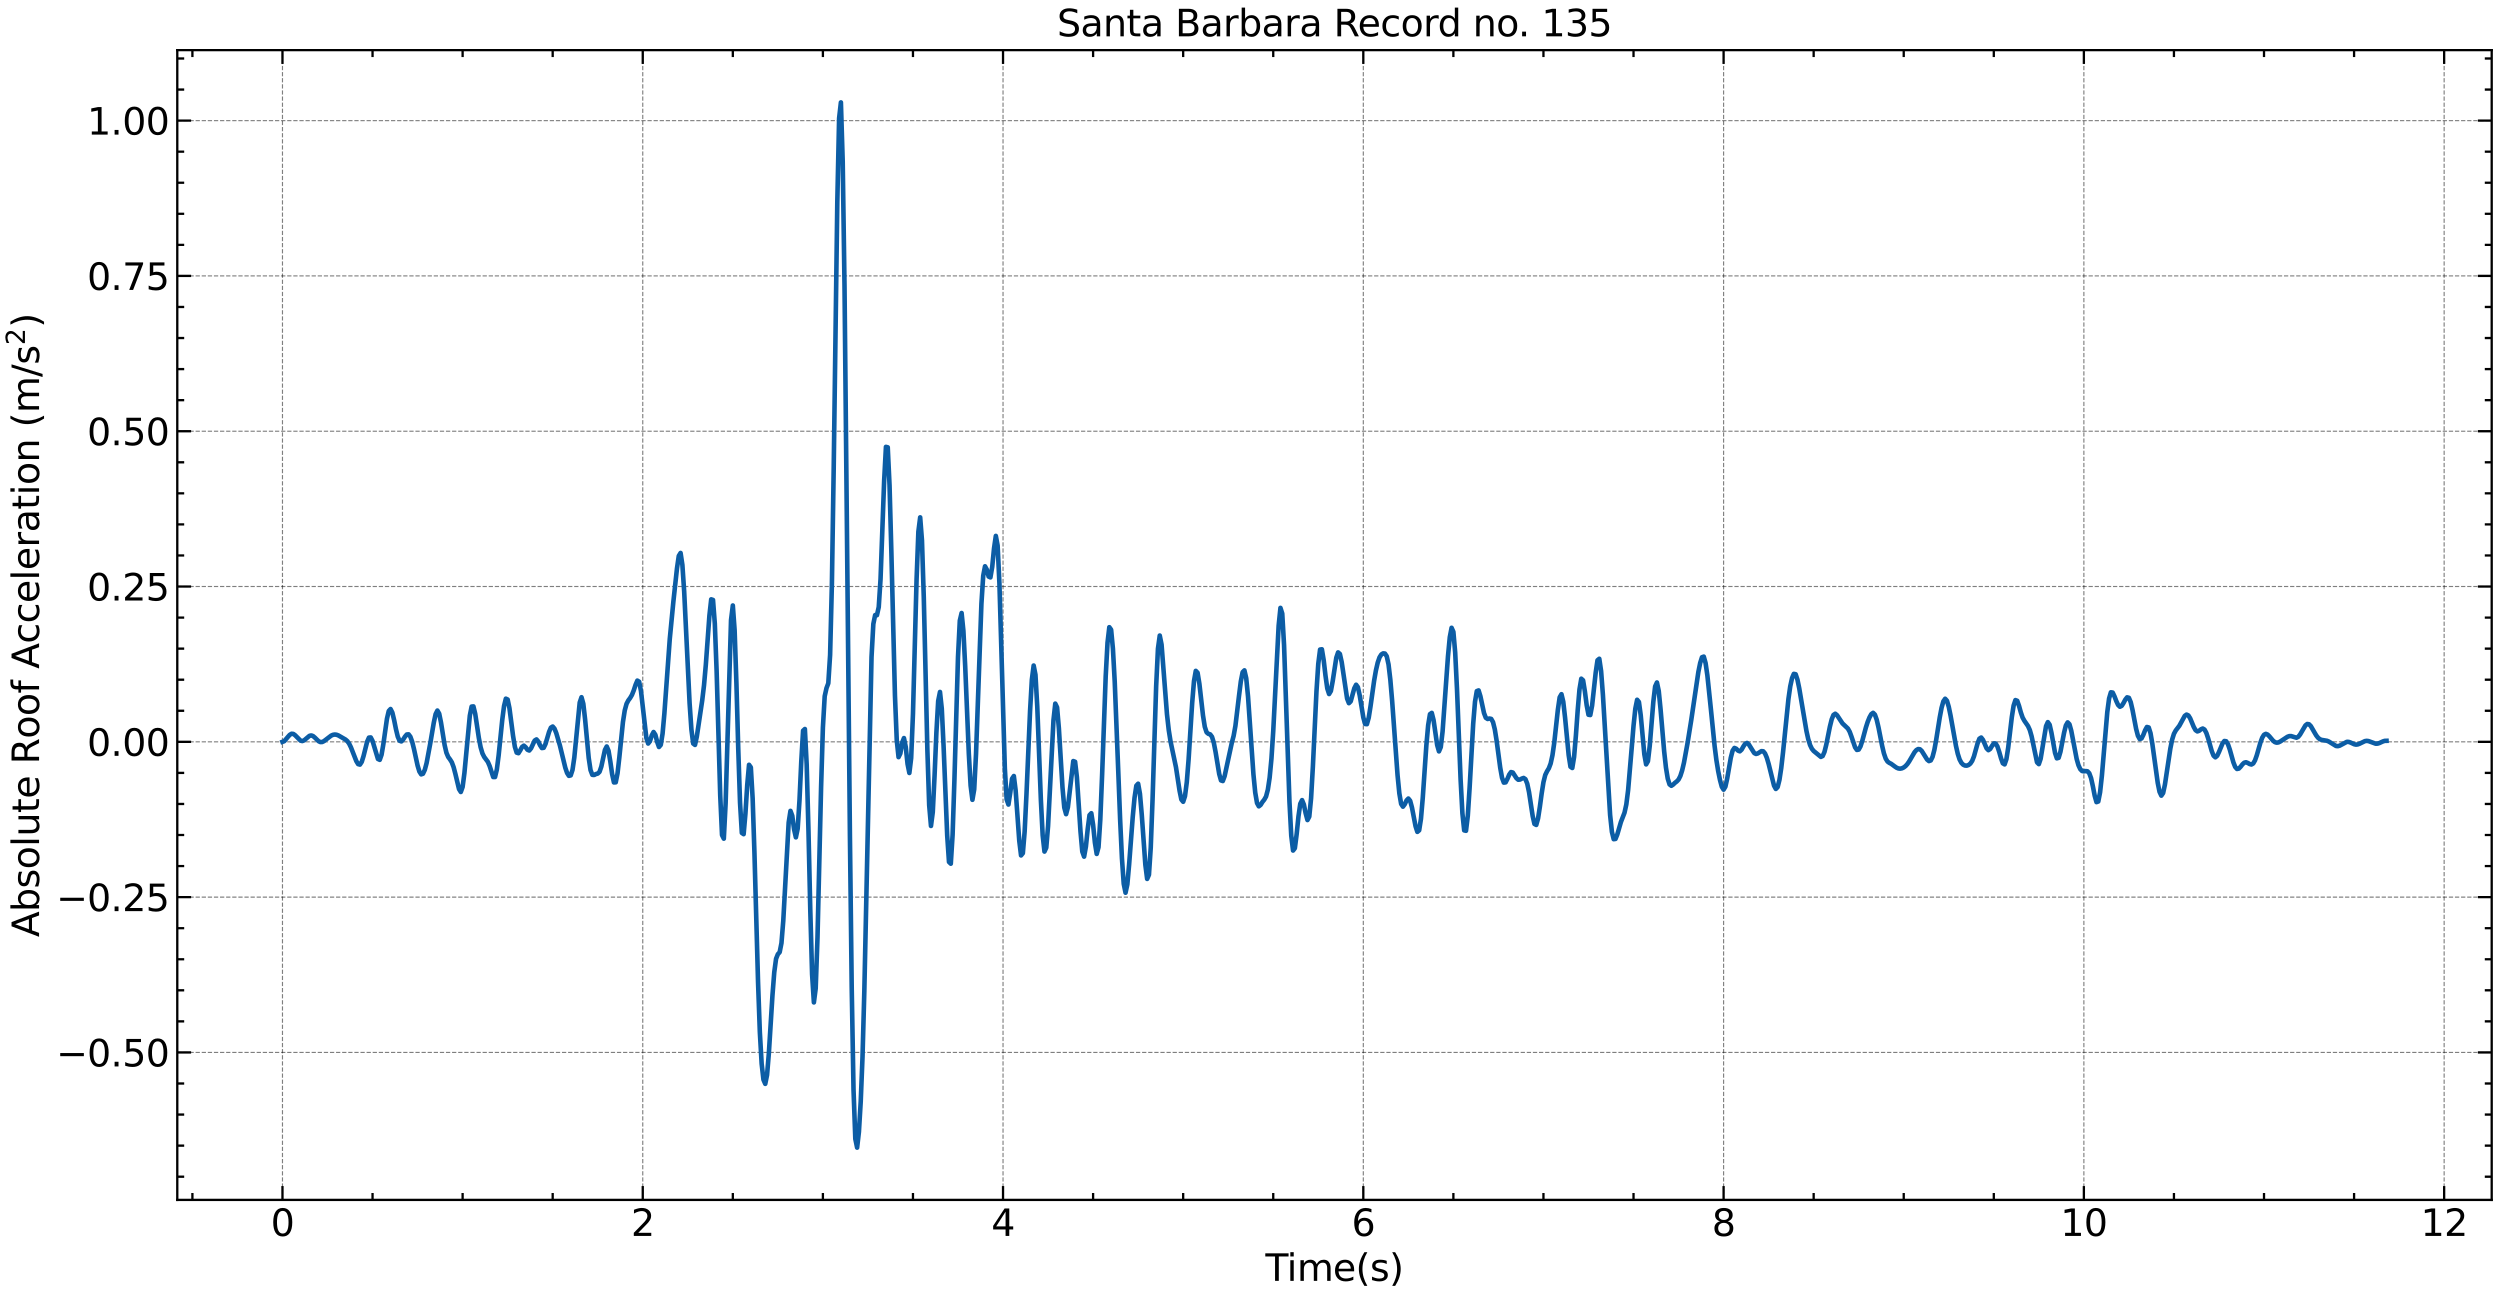 <?xml version="1.0" encoding="utf-8" standalone="no"?>
<!DOCTYPE svg PUBLIC "-//W3C//DTD SVG 1.1//EN"
  "http://www.w3.org/Graphics/SVG/1.1/DTD/svg11.dtd">
<svg xmlns:xlink="http://www.w3.org/1999/xlink" width="1084.932pt" height="562.788pt" viewBox="0 0 1084.932 562.788" xmlns="http://www.w3.org/2000/svg" version="1.1">
 <defs>
  <style type="text/css">*{stroke-linejoin: round; stroke-linecap: butt}</style>
 </defs>
 <g id="figure_1">
  <g id="patch_1">
   <path d="M 0 562.788 
L 1084.932 562.788 
L 1084.932 0 
L 0 0 
z
" style="fill: #ffffff"/>
  </g>
  <g id="axes_1">
   <g id="patch_2">
    <path d="M 76.933 520.717 
L 1081.332 520.717 
L 1081.332 21.758 
L 76.933 21.758 
z
" style="fill: #ffffff"/>
   </g>
   <g id="matplotlib.axis_1">
    <g id="xtick_1">
     <g id="line2d_1">
      <path d="M 122.587 520.717 
L 122.587 21.758 
" clip-path="url(#p6ea780e2a0)" style="fill: none; stroke-dasharray: 1.85,0.8; stroke-dashoffset: 0; stroke: #000000; stroke-opacity: 0.5; stroke-width: 0.5"/>
     </g>
     <g id="line2d_2">
      <defs>
       <path id="m0949511651" d="M 0 0 
L 0 -6 
" style="stroke: #000000"/>
      </defs>
      <g>
       <use xlink:href="#m0949511651" x="122.587" y="520.717" style="stroke: #000000"/>
      </g>
     </g>
     <g id="line2d_3">
      <defs>
       <path id="m681933c4fd" d="M 0 0 
L 0 6 
" style="stroke: #000000"/>
      </defs>
      <g>
       <use xlink:href="#m681933c4fd" x="122.587" y="21.758" style="stroke: #000000"/>
      </g>
     </g>
     <g id="text_1">
      <!-- 0 -->
      <g transform="translate(117.497 536.375) scale(0.16 -0.16)">
       <defs>
        <path id="DejaVuSans-30" d="M 2034 4250 
Q 1547 4250 1301 3770 
Q 1056 3291 1056 2328 
Q 1056 1369 1301 889 
Q 1547 409 2034 409 
Q 2525 409 2770 889 
Q 3016 1369 3016 2328 
Q 3016 3291 2770 3770 
Q 2525 4250 2034 4250 
z
M 2034 4750 
Q 2819 4750 3233 4129 
Q 3647 3509 3647 2328 
Q 3647 1150 3233 529 
Q 2819 -91 2034 -91 
Q 1250 -91 836 529 
Q 422 1150 422 2328 
Q 422 3509 836 4129 
Q 1250 4750 2034 4750 
z
" transform="scale(0.016)"/>
       </defs>
       <use xlink:href="#DejaVuSans-30"/>
      </g>
     </g>
    </g>
    <g id="xtick_2">
     <g id="line2d_4">
      <path d="M 278.938 520.717 
L 278.938 21.758 
" clip-path="url(#p6ea780e2a0)" style="fill: none; stroke-dasharray: 1.85,0.8; stroke-dashoffset: 0; stroke: #000000; stroke-opacity: 0.5; stroke-width: 0.5"/>
     </g>
     <g id="line2d_5">
      <g>
       <use xlink:href="#m0949511651" x="278.938" y="520.717" style="stroke: #000000"/>
      </g>
     </g>
     <g id="line2d_6">
      <g>
       <use xlink:href="#m681933c4fd" x="278.938" y="21.758" style="stroke: #000000"/>
      </g>
     </g>
     <g id="text_2">
      <!-- 2 -->
      <g transform="translate(273.848 536.375) scale(0.16 -0.16)">
       <defs>
        <path id="DejaVuSans-32" d="M 1228 531 
L 3431 531 
L 3431 0 
L 469 0 
L 469 531 
Q 828 903 1448 1529 
Q 2069 2156 2228 2338 
Q 2531 2678 2651 2914 
Q 2772 3150 2772 3378 
Q 2772 3750 2511 3984 
Q 2250 4219 1831 4219 
Q 1534 4219 1204 4116 
Q 875 4013 500 3803 
L 500 4441 
Q 881 4594 1212 4672 
Q 1544 4750 1819 4750 
Q 2544 4750 2975 4387 
Q 3406 4025 3406 3419 
Q 3406 3131 3298 2873 
Q 3191 2616 2906 2266 
Q 2828 2175 2409 1742 
Q 1991 1309 1228 531 
z
" transform="scale(0.016)"/>
       </defs>
       <use xlink:href="#DejaVuSans-32"/>
      </g>
     </g>
    </g>
    <g id="xtick_3">
     <g id="line2d_7">
      <path d="M 435.289 520.717 
L 435.289 21.758 
" clip-path="url(#p6ea780e2a0)" style="fill: none; stroke-dasharray: 1.85,0.8; stroke-dashoffset: 0; stroke: #000000; stroke-opacity: 0.5; stroke-width: 0.5"/>
     </g>
     <g id="line2d_8">
      <g>
       <use xlink:href="#m0949511651" x="435.289" y="520.717" style="stroke: #000000"/>
      </g>
     </g>
     <g id="line2d_9">
      <g>
       <use xlink:href="#m681933c4fd" x="435.289" y="21.758" style="stroke: #000000"/>
      </g>
     </g>
     <g id="text_3">
      <!-- 4 -->
      <g transform="translate(430.199 536.375) scale(0.16 -0.16)">
       <defs>
        <path id="DejaVuSans-34" d="M 2419 4116 
L 825 1625 
L 2419 1625 
L 2419 4116 
z
M 2253 4666 
L 3047 4666 
L 3047 1625 
L 3713 1625 
L 3713 1100 
L 3047 1100 
L 3047 0 
L 2419 0 
L 2419 1100 
L 313 1100 
L 313 1709 
L 2253 4666 
z
" transform="scale(0.016)"/>
       </defs>
       <use xlink:href="#DejaVuSans-34"/>
      </g>
     </g>
    </g>
    <g id="xtick_4">
     <g id="line2d_10">
      <path d="M 591.641 520.717 
L 591.641 21.758 
" clip-path="url(#p6ea780e2a0)" style="fill: none; stroke-dasharray: 1.85,0.8; stroke-dashoffset: 0; stroke: #000000; stroke-opacity: 0.5; stroke-width: 0.5"/>
     </g>
     <g id="line2d_11">
      <g>
       <use xlink:href="#m0949511651" x="591.641" y="520.717" style="stroke: #000000"/>
      </g>
     </g>
     <g id="line2d_12">
      <g>
       <use xlink:href="#m681933c4fd" x="591.641" y="21.758" style="stroke: #000000"/>
      </g>
     </g>
     <g id="text_4">
      <!-- 6 -->
      <g transform="translate(586.551 536.375) scale(0.16 -0.16)">
       <defs>
        <path id="DejaVuSans-36" d="M 2113 2584 
Q 1688 2584 1439 2293 
Q 1191 2003 1191 1497 
Q 1191 994 1439 701 
Q 1688 409 2113 409 
Q 2538 409 2786 701 
Q 3034 994 3034 1497 
Q 3034 2003 2786 2293 
Q 2538 2584 2113 2584 
z
M 3366 4563 
L 3366 3988 
Q 3128 4100 2886 4159 
Q 2644 4219 2406 4219 
Q 1781 4219 1451 3797 
Q 1122 3375 1075 2522 
Q 1259 2794 1537 2939 
Q 1816 3084 2150 3084 
Q 2853 3084 3261 2657 
Q 3669 2231 3669 1497 
Q 3669 778 3244 343 
Q 2819 -91 2113 -91 
Q 1303 -91 875 529 
Q 447 1150 447 2328 
Q 447 3434 972 4092 
Q 1497 4750 2381 4750 
Q 2619 4750 2861 4703 
Q 3103 4656 3366 4563 
z
" transform="scale(0.016)"/>
       </defs>
       <use xlink:href="#DejaVuSans-36"/>
      </g>
     </g>
    </g>
    <g id="xtick_5">
     <g id="line2d_13">
      <path d="M 747.992 520.717 
L 747.992 21.758 
" clip-path="url(#p6ea780e2a0)" style="fill: none; stroke-dasharray: 1.85,0.8; stroke-dashoffset: 0; stroke: #000000; stroke-opacity: 0.5; stroke-width: 0.5"/>
     </g>
     <g id="line2d_14">
      <g>
       <use xlink:href="#m0949511651" x="747.992" y="520.717" style="stroke: #000000"/>
      </g>
     </g>
     <g id="line2d_15">
      <g>
       <use xlink:href="#m681933c4fd" x="747.992" y="21.758" style="stroke: #000000"/>
      </g>
     </g>
     <g id="text_5">
      <!-- 8 -->
      <g transform="translate(742.902 536.375) scale(0.16 -0.16)">
       <defs>
        <path id="DejaVuSans-38" d="M 2034 2216 
Q 1584 2216 1326 1975 
Q 1069 1734 1069 1313 
Q 1069 891 1326 650 
Q 1584 409 2034 409 
Q 2484 409 2743 651 
Q 3003 894 3003 1313 
Q 3003 1734 2745 1975 
Q 2488 2216 2034 2216 
z
M 1403 2484 
Q 997 2584 770 2862 
Q 544 3141 544 3541 
Q 544 4100 942 4425 
Q 1341 4750 2034 4750 
Q 2731 4750 3128 4425 
Q 3525 4100 3525 3541 
Q 3525 3141 3298 2862 
Q 3072 2584 2669 2484 
Q 3125 2378 3379 2068 
Q 3634 1759 3634 1313 
Q 3634 634 3220 271 
Q 2806 -91 2034 -91 
Q 1263 -91 848 271 
Q 434 634 434 1313 
Q 434 1759 690 2068 
Q 947 2378 1403 2484 
z
M 1172 3481 
Q 1172 3119 1398 2916 
Q 1625 2713 2034 2713 
Q 2441 2713 2670 2916 
Q 2900 3119 2900 3481 
Q 2900 3844 2670 4047 
Q 2441 4250 2034 4250 
Q 1625 4250 1398 4047 
Q 1172 3844 1172 3481 
z
" transform="scale(0.016)"/>
       </defs>
       <use xlink:href="#DejaVuSans-38"/>
      </g>
     </g>
    </g>
    <g id="xtick_6">
     <g id="line2d_16">
      <path d="M 904.343 520.717 
L 904.343 21.758 
" clip-path="url(#p6ea780e2a0)" style="fill: none; stroke-dasharray: 1.85,0.8; stroke-dashoffset: 0; stroke: #000000; stroke-opacity: 0.5; stroke-width: 0.5"/>
     </g>
     <g id="line2d_17">
      <g>
       <use xlink:href="#m0949511651" x="904.343" y="520.717" style="stroke: #000000"/>
      </g>
     </g>
     <g id="line2d_18">
      <g>
       <use xlink:href="#m681933c4fd" x="904.343" y="21.758" style="stroke: #000000"/>
      </g>
     </g>
     <g id="text_6">
      <!-- 10 -->
      <g transform="translate(894.163 536.375) scale(0.16 -0.16)">
       <defs>
        <path id="DejaVuSans-31" d="M 794 531 
L 1825 531 
L 1825 4091 
L 703 3866 
L 703 4441 
L 1819 4666 
L 2450 4666 
L 2450 531 
L 3481 531 
L 3481 0 
L 794 0 
L 794 531 
z
" transform="scale(0.016)"/>
       </defs>
       <use xlink:href="#DejaVuSans-31"/>
       <use xlink:href="#DejaVuSans-30" x="63.623"/>
      </g>
     </g>
    </g>
    <g id="xtick_7">
     <g id="line2d_19">
      <path d="M 1060.694 520.717 
L 1060.694 21.758 
" clip-path="url(#p6ea780e2a0)" style="fill: none; stroke-dasharray: 1.85,0.8; stroke-dashoffset: 0; stroke: #000000; stroke-opacity: 0.5; stroke-width: 0.5"/>
     </g>
     <g id="line2d_20">
      <g>
       <use xlink:href="#m0949511651" x="1060.694" y="520.717" style="stroke: #000000"/>
      </g>
     </g>
     <g id="line2d_21">
      <g>
       <use xlink:href="#m681933c4fd" x="1060.694" y="21.758" style="stroke: #000000"/>
      </g>
     </g>
     <g id="text_7">
      <!-- 12 -->
      <g transform="translate(1050.514 536.375) scale(0.16 -0.16)">
       <use xlink:href="#DejaVuSans-31"/>
       <use xlink:href="#DejaVuSans-32" x="63.623"/>
      </g>
     </g>
    </g>
    <g id="xtick_8">
     <g id="line2d_22">
      <defs>
       <path id="m573d9151f4" d="M 0 0 
L 0 -3 
" style="stroke: #000000"/>
      </defs>
      <g>
       <use xlink:href="#m573d9151f4" x="83.499" y="520.717" style="stroke: #000000"/>
      </g>
     </g>
     <g id="line2d_23">
      <defs>
       <path id="m443b645676" d="M 0 0 
L 0 3 
" style="stroke: #000000"/>
      </defs>
      <g>
       <use xlink:href="#m443b645676" x="83.499" y="21.758" style="stroke: #000000"/>
      </g>
     </g>
    </g>
    <g id="xtick_9">
     <g id="line2d_24">
      <g>
       <use xlink:href="#m573d9151f4" x="161.675" y="520.717" style="stroke: #000000"/>
      </g>
     </g>
     <g id="line2d_25">
      <g>
       <use xlink:href="#m443b645676" x="161.675" y="21.758" style="stroke: #000000"/>
      </g>
     </g>
    </g>
    <g id="xtick_10">
     <g id="line2d_26">
      <g>
       <use xlink:href="#m573d9151f4" x="200.763" y="520.717" style="stroke: #000000"/>
      </g>
     </g>
     <g id="line2d_27">
      <g>
       <use xlink:href="#m443b645676" x="200.763" y="21.758" style="stroke: #000000"/>
      </g>
     </g>
    </g>
    <g id="xtick_11">
     <g id="line2d_28">
      <g>
       <use xlink:href="#m573d9151f4" x="239.85" y="520.717" style="stroke: #000000"/>
      </g>
     </g>
     <g id="line2d_29">
      <g>
       <use xlink:href="#m443b645676" x="239.85" y="21.758" style="stroke: #000000"/>
      </g>
     </g>
    </g>
    <g id="xtick_12">
     <g id="line2d_30">
      <g>
       <use xlink:href="#m573d9151f4" x="318.026" y="520.717" style="stroke: #000000"/>
      </g>
     </g>
     <g id="line2d_31">
      <g>
       <use xlink:href="#m443b645676" x="318.026" y="21.758" style="stroke: #000000"/>
      </g>
     </g>
    </g>
    <g id="xtick_13">
     <g id="line2d_32">
      <g>
       <use xlink:href="#m573d9151f4" x="357.114" y="520.717" style="stroke: #000000"/>
      </g>
     </g>
     <g id="line2d_33">
      <g>
       <use xlink:href="#m443b645676" x="357.114" y="21.758" style="stroke: #000000"/>
      </g>
     </g>
    </g>
    <g id="xtick_14">
     <g id="line2d_34">
      <g>
       <use xlink:href="#m573d9151f4" x="396.202" y="520.717" style="stroke: #000000"/>
      </g>
     </g>
     <g id="line2d_35">
      <g>
       <use xlink:href="#m443b645676" x="396.202" y="21.758" style="stroke: #000000"/>
      </g>
     </g>
    </g>
    <g id="xtick_15">
     <g id="line2d_36">
      <g>
       <use xlink:href="#m573d9151f4" x="474.377" y="520.717" style="stroke: #000000"/>
      </g>
     </g>
     <g id="line2d_37">
      <g>
       <use xlink:href="#m443b645676" x="474.377" y="21.758" style="stroke: #000000"/>
      </g>
     </g>
    </g>
    <g id="xtick_16">
     <g id="line2d_38">
      <g>
       <use xlink:href="#m573d9151f4" x="513.465" y="520.717" style="stroke: #000000"/>
      </g>
     </g>
     <g id="line2d_39">
      <g>
       <use xlink:href="#m443b645676" x="513.465" y="21.758" style="stroke: #000000"/>
      </g>
     </g>
    </g>
    <g id="xtick_17">
     <g id="line2d_40">
      <g>
       <use xlink:href="#m573d9151f4" x="552.553" y="520.717" style="stroke: #000000"/>
      </g>
     </g>
     <g id="line2d_41">
      <g>
       <use xlink:href="#m443b645676" x="552.553" y="21.758" style="stroke: #000000"/>
      </g>
     </g>
    </g>
    <g id="xtick_18">
     <g id="line2d_42">
      <g>
       <use xlink:href="#m573d9151f4" x="630.728" y="520.717" style="stroke: #000000"/>
      </g>
     </g>
     <g id="line2d_43">
      <g>
       <use xlink:href="#m443b645676" x="630.728" y="21.758" style="stroke: #000000"/>
      </g>
     </g>
    </g>
    <g id="xtick_19">
     <g id="line2d_44">
      <g>
       <use xlink:href="#m573d9151f4" x="669.816" y="520.717" style="stroke: #000000"/>
      </g>
     </g>
     <g id="line2d_45">
      <g>
       <use xlink:href="#m443b645676" x="669.816" y="21.758" style="stroke: #000000"/>
      </g>
     </g>
    </g>
    <g id="xtick_20">
     <g id="line2d_46">
      <g>
       <use xlink:href="#m573d9151f4" x="708.904" y="520.717" style="stroke: #000000"/>
      </g>
     </g>
     <g id="line2d_47">
      <g>
       <use xlink:href="#m443b645676" x="708.904" y="21.758" style="stroke: #000000"/>
      </g>
     </g>
    </g>
    <g id="xtick_21">
     <g id="line2d_48">
      <g>
       <use xlink:href="#m573d9151f4" x="787.08" y="520.717" style="stroke: #000000"/>
      </g>
     </g>
     <g id="line2d_49">
      <g>
       <use xlink:href="#m443b645676" x="787.08" y="21.758" style="stroke: #000000"/>
      </g>
     </g>
    </g>
    <g id="xtick_22">
     <g id="line2d_50">
      <g>
       <use xlink:href="#m573d9151f4" x="826.167" y="520.717" style="stroke: #000000"/>
      </g>
     </g>
     <g id="line2d_51">
      <g>
       <use xlink:href="#m443b645676" x="826.167" y="21.758" style="stroke: #000000"/>
      </g>
     </g>
    </g>
    <g id="xtick_23">
     <g id="line2d_52">
      <g>
       <use xlink:href="#m573d9151f4" x="865.255" y="520.717" style="stroke: #000000"/>
      </g>
     </g>
     <g id="line2d_53">
      <g>
       <use xlink:href="#m443b645676" x="865.255" y="21.758" style="stroke: #000000"/>
      </g>
     </g>
    </g>
    <g id="xtick_24">
     <g id="line2d_54">
      <g>
       <use xlink:href="#m573d9151f4" x="943.431" y="520.717" style="stroke: #000000"/>
      </g>
     </g>
     <g id="line2d_55">
      <g>
       <use xlink:href="#m443b645676" x="943.431" y="21.758" style="stroke: #000000"/>
      </g>
     </g>
    </g>
    <g id="xtick_25">
     <g id="line2d_56">
      <g>
       <use xlink:href="#m573d9151f4" x="982.519" y="520.717" style="stroke: #000000"/>
      </g>
     </g>
     <g id="line2d_57">
      <g>
       <use xlink:href="#m443b645676" x="982.519" y="21.758" style="stroke: #000000"/>
      </g>
     </g>
    </g>
    <g id="xtick_26">
     <g id="line2d_58">
      <g>
       <use xlink:href="#m573d9151f4" x="1021.606" y="520.717" style="stroke: #000000"/>
      </g>
     </g>
     <g id="line2d_59">
      <g>
       <use xlink:href="#m443b645676" x="1021.606" y="21.758" style="stroke: #000000"/>
      </g>
     </g>
    </g>
    <g id="text_8">
     <!-- Time(s) -->
     <g transform="translate(549.149 555.86) scale(0.16 -0.16)">
      <defs>
       <path id="DejaVuSans-54" d="M -19 4666 
L 3928 4666 
L 3928 4134 
L 2272 4134 
L 2272 0 
L 1638 0 
L 1638 4134 
L -19 4134 
L -19 4666 
z
" transform="scale(0.016)"/>
       <path id="DejaVuSans-69" d="M 603 3500 
L 1178 3500 
L 1178 0 
L 603 0 
L 603 3500 
z
M 603 4863 
L 1178 4863 
L 1178 4134 
L 603 4134 
L 603 4863 
z
" transform="scale(0.016)"/>
       <path id="DejaVuSans-6d" d="M 3328 2828 
Q 3544 3216 3844 3400 
Q 4144 3584 4550 3584 
Q 5097 3584 5394 3201 
Q 5691 2819 5691 2113 
L 5691 0 
L 5113 0 
L 5113 2094 
Q 5113 2597 4934 2840 
Q 4756 3084 4391 3084 
Q 3944 3084 3684 2787 
Q 3425 2491 3425 1978 
L 3425 0 
L 2847 0 
L 2847 2094 
Q 2847 2600 2669 2842 
Q 2491 3084 2119 3084 
Q 1678 3084 1418 2786 
Q 1159 2488 1159 1978 
L 1159 0 
L 581 0 
L 581 3500 
L 1159 3500 
L 1159 2956 
Q 1356 3278 1631 3431 
Q 1906 3584 2284 3584 
Q 2666 3584 2933 3390 
Q 3200 3197 3328 2828 
z
" transform="scale(0.016)"/>
       <path id="DejaVuSans-65" d="M 3597 1894 
L 3597 1613 
L 953 1613 
Q 991 1019 1311 708 
Q 1631 397 2203 397 
Q 2534 397 2845 478 
Q 3156 559 3463 722 
L 3463 178 
Q 3153 47 2828 -22 
Q 2503 -91 2169 -91 
Q 1331 -91 842 396 
Q 353 884 353 1716 
Q 353 2575 817 3079 
Q 1281 3584 2069 3584 
Q 2775 3584 3186 3129 
Q 3597 2675 3597 1894 
z
M 3022 2063 
Q 3016 2534 2758 2815 
Q 2500 3097 2075 3097 
Q 1594 3097 1305 2825 
Q 1016 2553 972 2059 
L 3022 2063 
z
" transform="scale(0.016)"/>
       <path id="DejaVuSans-28" d="M 1984 4856 
Q 1566 4138 1362 3434 
Q 1159 2731 1159 2009 
Q 1159 1288 1364 580 
Q 1569 -128 1984 -844 
L 1484 -844 
Q 1016 -109 783 600 
Q 550 1309 550 2009 
Q 550 2706 781 3412 
Q 1013 4119 1484 4856 
L 1984 4856 
z
" transform="scale(0.016)"/>
       <path id="DejaVuSans-73" d="M 2834 3397 
L 2834 2853 
Q 2591 2978 2328 3040 
Q 2066 3103 1784 3103 
Q 1356 3103 1142 2972 
Q 928 2841 928 2578 
Q 928 2378 1081 2264 
Q 1234 2150 1697 2047 
L 1894 2003 
Q 2506 1872 2764 1633 
Q 3022 1394 3022 966 
Q 3022 478 2636 193 
Q 2250 -91 1575 -91 
Q 1294 -91 989 -36 
Q 684 19 347 128 
L 347 722 
Q 666 556 975 473 
Q 1284 391 1588 391 
Q 1994 391 2212 530 
Q 2431 669 2431 922 
Q 2431 1156 2273 1281 
Q 2116 1406 1581 1522 
L 1381 1569 
Q 847 1681 609 1914 
Q 372 2147 372 2553 
Q 372 3047 722 3315 
Q 1072 3584 1716 3584 
Q 2034 3584 2315 3537 
Q 2597 3491 2834 3397 
z
" transform="scale(0.016)"/>
       <path id="DejaVuSans-29" d="M 513 4856 
L 1013 4856 
Q 1481 4119 1714 3412 
Q 1947 2706 1947 2009 
Q 1947 1309 1714 600 
Q 1481 -109 1013 -844 
L 513 -844 
Q 928 -128 1133 580 
Q 1338 1288 1338 2009 
Q 1338 2731 1133 3434 
Q 928 4138 513 4856 
z
" transform="scale(0.016)"/>
      </defs>
      <use xlink:href="#DejaVuSans-54"/>
      <use xlink:href="#DejaVuSans-69" x="57.959"/>
      <use xlink:href="#DejaVuSans-6d" x="85.742"/>
      <use xlink:href="#DejaVuSans-65" x="183.154"/>
      <use xlink:href="#DejaVuSans-28" x="244.678"/>
      <use xlink:href="#DejaVuSans-73" x="283.691"/>
      <use xlink:href="#DejaVuSans-29" x="335.791"/>
     </g>
    </g>
   </g>
   <g id="matplotlib.axis_2">
    <g id="ytick_1">
     <g id="line2d_60">
      <path d="M 76.933 456.729 
L 1081.332 456.729 
" clip-path="url(#p6ea780e2a0)" style="fill: none; stroke-dasharray: 1.85,0.8; stroke-dashoffset: 0; stroke: #000000; stroke-opacity: 0.5; stroke-width: 0.5"/>
     </g>
     <g id="line2d_61">
      <defs>
       <path id="ma33ce93a11" d="M 0 0 
L 6 0 
" style="stroke: #000000"/>
      </defs>
      <g>
       <use xlink:href="#ma33ce93a11" x="76.933" y="456.729" style="stroke: #000000"/>
      </g>
     </g>
     <g id="line2d_62">
      <defs>
       <path id="mb87bdbae7d" d="M 0 0 
L -6 0 
" style="stroke: #000000"/>
      </defs>
      <g>
       <use xlink:href="#mb87bdbae7d" x="1081.332" y="456.729" style="stroke: #000000"/>
      </g>
     </g>
     <g id="text_9">
      <!-- −0.50 -->
      <g transform="translate(24.4 462.808) scale(0.16 -0.16)">
       <defs>
        <path id="DejaVuSans-2212" d="M 678 2272 
L 4684 2272 
L 4684 1741 
L 678 1741 
L 678 2272 
z
" transform="scale(0.016)"/>
        <path id="DejaVuSans-2e" d="M 684 794 
L 1344 794 
L 1344 0 
L 684 0 
L 684 794 
z
" transform="scale(0.016)"/>
        <path id="DejaVuSans-35" d="M 691 4666 
L 3169 4666 
L 3169 4134 
L 1269 4134 
L 1269 2991 
Q 1406 3038 1543 3061 
Q 1681 3084 1819 3084 
Q 2600 3084 3056 2656 
Q 3513 2228 3513 1497 
Q 3513 744 3044 326 
Q 2575 -91 1722 -91 
Q 1428 -91 1123 -41 
Q 819 9 494 109 
L 494 744 
Q 775 591 1075 516 
Q 1375 441 1709 441 
Q 2250 441 2565 725 
Q 2881 1009 2881 1497 
Q 2881 1984 2565 2268 
Q 2250 2553 1709 2553 
Q 1456 2553 1204 2497 
Q 953 2441 691 2322 
L 691 4666 
z
" transform="scale(0.016)"/>
       </defs>
       <use xlink:href="#DejaVuSans-2212"/>
       <use xlink:href="#DejaVuSans-30" x="83.789"/>
       <use xlink:href="#DejaVuSans-2e" x="147.412"/>
       <use xlink:href="#DejaVuSans-35" x="179.199"/>
       <use xlink:href="#DejaVuSans-30" x="242.822"/>
      </g>
     </g>
    </g>
    <g id="ytick_2">
     <g id="line2d_63">
      <path d="M 76.933 389.332 
L 1081.332 389.332 
" clip-path="url(#p6ea780e2a0)" style="fill: none; stroke-dasharray: 1.85,0.8; stroke-dashoffset: 0; stroke: #000000; stroke-opacity: 0.5; stroke-width: 0.5"/>
     </g>
     <g id="line2d_64">
      <g>
       <use xlink:href="#ma33ce93a11" x="76.933" y="389.332" style="stroke: #000000"/>
      </g>
     </g>
     <g id="line2d_65">
      <g>
       <use xlink:href="#mb87bdbae7d" x="1081.332" y="389.332" style="stroke: #000000"/>
      </g>
     </g>
     <g id="text_10">
      <!-- −0.25 -->
      <g transform="translate(24.4 395.41) scale(0.16 -0.16)">
       <use xlink:href="#DejaVuSans-2212"/>
       <use xlink:href="#DejaVuSans-30" x="83.789"/>
       <use xlink:href="#DejaVuSans-2e" x="147.412"/>
       <use xlink:href="#DejaVuSans-32" x="179.199"/>
       <use xlink:href="#DejaVuSans-35" x="242.822"/>
      </g>
     </g>
    </g>
    <g id="ytick_3">
     <g id="line2d_66">
      <path d="M 76.933 321.934 
L 1081.332 321.934 
" clip-path="url(#p6ea780e2a0)" style="fill: none; stroke-dasharray: 1.85,0.8; stroke-dashoffset: 0; stroke: #000000; stroke-opacity: 0.5; stroke-width: 0.5"/>
     </g>
     <g id="line2d_67">
      <g>
       <use xlink:href="#ma33ce93a11" x="76.933" y="321.934" style="stroke: #000000"/>
      </g>
     </g>
     <g id="line2d_68">
      <g>
       <use xlink:href="#mb87bdbae7d" x="1081.332" y="321.934" style="stroke: #000000"/>
      </g>
     </g>
     <g id="text_11">
      <!-- 0.00 -->
      <g transform="translate(37.807 328.013) scale(0.16 -0.16)">
       <use xlink:href="#DejaVuSans-30"/>
       <use xlink:href="#DejaVuSans-2e" x="63.623"/>
       <use xlink:href="#DejaVuSans-30" x="95.41"/>
       <use xlink:href="#DejaVuSans-30" x="159.033"/>
      </g>
     </g>
    </g>
    <g id="ytick_4">
     <g id="line2d_69">
      <path d="M 76.933 254.536 
L 1081.332 254.536 
" clip-path="url(#p6ea780e2a0)" style="fill: none; stroke-dasharray: 1.85,0.8; stroke-dashoffset: 0; stroke: #000000; stroke-opacity: 0.5; stroke-width: 0.5"/>
     </g>
     <g id="line2d_70">
      <g>
       <use xlink:href="#ma33ce93a11" x="76.933" y="254.536" style="stroke: #000000"/>
      </g>
     </g>
     <g id="line2d_71">
      <g>
       <use xlink:href="#mb87bdbae7d" x="1081.332" y="254.536" style="stroke: #000000"/>
      </g>
     </g>
     <g id="text_12">
      <!-- 0.25 -->
      <g transform="translate(37.807 260.615) scale(0.16 -0.16)">
       <use xlink:href="#DejaVuSans-30"/>
       <use xlink:href="#DejaVuSans-2e" x="63.623"/>
       <use xlink:href="#DejaVuSans-32" x="95.41"/>
       <use xlink:href="#DejaVuSans-35" x="159.033"/>
      </g>
     </g>
    </g>
    <g id="ytick_5">
     <g id="line2d_72">
      <path d="M 76.933 187.138 
L 1081.332 187.138 
" clip-path="url(#p6ea780e2a0)" style="fill: none; stroke-dasharray: 1.85,0.8; stroke-dashoffset: 0; stroke: #000000; stroke-opacity: 0.5; stroke-width: 0.5"/>
     </g>
     <g id="line2d_73">
      <g>
       <use xlink:href="#ma33ce93a11" x="76.933" y="187.138" style="stroke: #000000"/>
      </g>
     </g>
     <g id="line2d_74">
      <g>
       <use xlink:href="#mb87bdbae7d" x="1081.332" y="187.138" style="stroke: #000000"/>
      </g>
     </g>
     <g id="text_13">
      <!-- 0.50 -->
      <g transform="translate(37.807 193.217) scale(0.16 -0.16)">
       <use xlink:href="#DejaVuSans-30"/>
       <use xlink:href="#DejaVuSans-2e" x="63.623"/>
       <use xlink:href="#DejaVuSans-35" x="95.41"/>
       <use xlink:href="#DejaVuSans-30" x="159.033"/>
      </g>
     </g>
    </g>
    <g id="ytick_6">
     <g id="line2d_75">
      <path d="M 76.933 119.74 
L 1081.332 119.74 
" clip-path="url(#p6ea780e2a0)" style="fill: none; stroke-dasharray: 1.85,0.8; stroke-dashoffset: 0; stroke: #000000; stroke-opacity: 0.5; stroke-width: 0.5"/>
     </g>
     <g id="line2d_76">
      <g>
       <use xlink:href="#ma33ce93a11" x="76.933" y="119.74" style="stroke: #000000"/>
      </g>
     </g>
     <g id="line2d_77">
      <g>
       <use xlink:href="#mb87bdbae7d" x="1081.332" y="119.74" style="stroke: #000000"/>
      </g>
     </g>
     <g id="text_14">
      <!-- 0.75 -->
      <g transform="translate(37.807 125.819) scale(0.16 -0.16)">
       <defs>
        <path id="DejaVuSans-37" d="M 525 4666 
L 3525 4666 
L 3525 4397 
L 1831 0 
L 1172 0 
L 2766 4134 
L 525 4134 
L 525 4666 
z
" transform="scale(0.016)"/>
       </defs>
       <use xlink:href="#DejaVuSans-30"/>
       <use xlink:href="#DejaVuSans-2e" x="63.623"/>
       <use xlink:href="#DejaVuSans-37" x="95.41"/>
       <use xlink:href="#DejaVuSans-35" x="159.033"/>
      </g>
     </g>
    </g>
    <g id="ytick_7">
     <g id="line2d_78">
      <path d="M 76.933 52.343 
L 1081.332 52.343 
" clip-path="url(#p6ea780e2a0)" style="fill: none; stroke-dasharray: 1.85,0.8; stroke-dashoffset: 0; stroke: #000000; stroke-opacity: 0.5; stroke-width: 0.5"/>
     </g>
     <g id="line2d_79">
      <g>
       <use xlink:href="#ma33ce93a11" x="76.933" y="52.343" style="stroke: #000000"/>
      </g>
     </g>
     <g id="line2d_80">
      <g>
       <use xlink:href="#mb87bdbae7d" x="1081.332" y="52.343" style="stroke: #000000"/>
      </g>
     </g>
     <g id="text_15">
      <!-- 1.00 -->
      <g transform="translate(37.807 58.421) scale(0.16 -0.16)">
       <use xlink:href="#DejaVuSans-31"/>
       <use xlink:href="#DejaVuSans-2e" x="63.623"/>
       <use xlink:href="#DejaVuSans-30" x="95.41"/>
       <use xlink:href="#DejaVuSans-30" x="159.033"/>
      </g>
     </g>
    </g>
    <g id="ytick_8">
     <g id="line2d_81">
      <defs>
       <path id="m5bdf0e5a3c" d="M 0 0 
L 3 0 
" style="stroke: #000000"/>
      </defs>
      <g>
       <use xlink:href="#m5bdf0e5a3c" x="76.933" y="510.648" style="stroke: #000000"/>
      </g>
     </g>
     <g id="line2d_82">
      <defs>
       <path id="m0db00c4458" d="M 0 0 
L -3 0 
" style="stroke: #000000"/>
      </defs>
      <g>
       <use xlink:href="#m0db00c4458" x="1081.332" y="510.648" style="stroke: #000000"/>
      </g>
     </g>
    </g>
    <g id="ytick_9">
     <g id="line2d_83">
      <g>
       <use xlink:href="#m5bdf0e5a3c" x="76.933" y="497.168" style="stroke: #000000"/>
      </g>
     </g>
     <g id="line2d_84">
      <g>
       <use xlink:href="#m0db00c4458" x="1081.332" y="497.168" style="stroke: #000000"/>
      </g>
     </g>
    </g>
    <g id="ytick_10">
     <g id="line2d_85">
      <g>
       <use xlink:href="#m5bdf0e5a3c" x="76.933" y="483.689" style="stroke: #000000"/>
      </g>
     </g>
     <g id="line2d_86">
      <g>
       <use xlink:href="#m0db00c4458" x="1081.332" y="483.689" style="stroke: #000000"/>
      </g>
     </g>
    </g>
    <g id="ytick_11">
     <g id="line2d_87">
      <g>
       <use xlink:href="#m5bdf0e5a3c" x="76.933" y="470.209" style="stroke: #000000"/>
      </g>
     </g>
     <g id="line2d_88">
      <g>
       <use xlink:href="#m0db00c4458" x="1081.332" y="470.209" style="stroke: #000000"/>
      </g>
     </g>
    </g>
    <g id="ytick_12">
     <g id="line2d_89">
      <g>
       <use xlink:href="#m5bdf0e5a3c" x="76.933" y="443.25" style="stroke: #000000"/>
      </g>
     </g>
     <g id="line2d_90">
      <g>
       <use xlink:href="#m0db00c4458" x="1081.332" y="443.25" style="stroke: #000000"/>
      </g>
     </g>
    </g>
    <g id="ytick_13">
     <g id="line2d_91">
      <g>
       <use xlink:href="#m5bdf0e5a3c" x="76.933" y="429.77" style="stroke: #000000"/>
      </g>
     </g>
     <g id="line2d_92">
      <g>
       <use xlink:href="#m0db00c4458" x="1081.332" y="429.77" style="stroke: #000000"/>
      </g>
     </g>
    </g>
    <g id="ytick_14">
     <g id="line2d_93">
      <g>
       <use xlink:href="#m5bdf0e5a3c" x="76.933" y="416.291" style="stroke: #000000"/>
      </g>
     </g>
     <g id="line2d_94">
      <g>
       <use xlink:href="#m0db00c4458" x="1081.332" y="416.291" style="stroke: #000000"/>
      </g>
     </g>
    </g>
    <g id="ytick_15">
     <g id="line2d_95">
      <g>
       <use xlink:href="#m5bdf0e5a3c" x="76.933" y="402.811" style="stroke: #000000"/>
      </g>
     </g>
     <g id="line2d_96">
      <g>
       <use xlink:href="#m0db00c4458" x="1081.332" y="402.811" style="stroke: #000000"/>
      </g>
     </g>
    </g>
    <g id="ytick_16">
     <g id="line2d_97">
      <g>
       <use xlink:href="#m5bdf0e5a3c" x="76.933" y="375.852" style="stroke: #000000"/>
      </g>
     </g>
     <g id="line2d_98">
      <g>
       <use xlink:href="#m0db00c4458" x="1081.332" y="375.852" style="stroke: #000000"/>
      </g>
     </g>
    </g>
    <g id="ytick_17">
     <g id="line2d_99">
      <g>
       <use xlink:href="#m5bdf0e5a3c" x="76.933" y="362.372" style="stroke: #000000"/>
      </g>
     </g>
     <g id="line2d_100">
      <g>
       <use xlink:href="#m0db00c4458" x="1081.332" y="362.372" style="stroke: #000000"/>
      </g>
     </g>
    </g>
    <g id="ytick_18">
     <g id="line2d_101">
      <g>
       <use xlink:href="#m5bdf0e5a3c" x="76.933" y="348.893" style="stroke: #000000"/>
      </g>
     </g>
     <g id="line2d_102">
      <g>
       <use xlink:href="#m0db00c4458" x="1081.332" y="348.893" style="stroke: #000000"/>
      </g>
     </g>
    </g>
    <g id="ytick_19">
     <g id="line2d_103">
      <g>
       <use xlink:href="#m5bdf0e5a3c" x="76.933" y="335.413" style="stroke: #000000"/>
      </g>
     </g>
     <g id="line2d_104">
      <g>
       <use xlink:href="#m0db00c4458" x="1081.332" y="335.413" style="stroke: #000000"/>
      </g>
     </g>
    </g>
    <g id="ytick_20">
     <g id="line2d_105">
      <g>
       <use xlink:href="#m5bdf0e5a3c" x="76.933" y="308.454" style="stroke: #000000"/>
      </g>
     </g>
     <g id="line2d_106">
      <g>
       <use xlink:href="#m0db00c4458" x="1081.332" y="308.454" style="stroke: #000000"/>
      </g>
     </g>
    </g>
    <g id="ytick_21">
     <g id="line2d_107">
      <g>
       <use xlink:href="#m5bdf0e5a3c" x="76.933" y="294.975" style="stroke: #000000"/>
      </g>
     </g>
     <g id="line2d_108">
      <g>
       <use xlink:href="#m0db00c4458" x="1081.332" y="294.975" style="stroke: #000000"/>
      </g>
     </g>
    </g>
    <g id="ytick_22">
     <g id="line2d_109">
      <g>
       <use xlink:href="#m5bdf0e5a3c" x="76.933" y="281.495" style="stroke: #000000"/>
      </g>
     </g>
     <g id="line2d_110">
      <g>
       <use xlink:href="#m0db00c4458" x="1081.332" y="281.495" style="stroke: #000000"/>
      </g>
     </g>
    </g>
    <g id="ytick_23">
     <g id="line2d_111">
      <g>
       <use xlink:href="#m5bdf0e5a3c" x="76.933" y="268.016" style="stroke: #000000"/>
      </g>
     </g>
     <g id="line2d_112">
      <g>
       <use xlink:href="#m0db00c4458" x="1081.332" y="268.016" style="stroke: #000000"/>
      </g>
     </g>
    </g>
    <g id="ytick_24">
     <g id="line2d_113">
      <g>
       <use xlink:href="#m5bdf0e5a3c" x="76.933" y="241.056" style="stroke: #000000"/>
      </g>
     </g>
     <g id="line2d_114">
      <g>
       <use xlink:href="#m0db00c4458" x="1081.332" y="241.056" style="stroke: #000000"/>
      </g>
     </g>
    </g>
    <g id="ytick_25">
     <g id="line2d_115">
      <g>
       <use xlink:href="#m5bdf0e5a3c" x="76.933" y="227.577" style="stroke: #000000"/>
      </g>
     </g>
     <g id="line2d_116">
      <g>
       <use xlink:href="#m0db00c4458" x="1081.332" y="227.577" style="stroke: #000000"/>
      </g>
     </g>
    </g>
    <g id="ytick_26">
     <g id="line2d_117">
      <g>
       <use xlink:href="#m5bdf0e5a3c" x="76.933" y="214.097" style="stroke: #000000"/>
      </g>
     </g>
     <g id="line2d_118">
      <g>
       <use xlink:href="#m0db00c4458" x="1081.332" y="214.097" style="stroke: #000000"/>
      </g>
     </g>
    </g>
    <g id="ytick_27">
     <g id="line2d_119">
      <g>
       <use xlink:href="#m5bdf0e5a3c" x="76.933" y="200.618" style="stroke: #000000"/>
      </g>
     </g>
     <g id="line2d_120">
      <g>
       <use xlink:href="#m0db00c4458" x="1081.332" y="200.618" style="stroke: #000000"/>
      </g>
     </g>
    </g>
    <g id="ytick_28">
     <g id="line2d_121">
      <g>
       <use xlink:href="#m5bdf0e5a3c" x="76.933" y="173.659" style="stroke: #000000"/>
      </g>
     </g>
     <g id="line2d_122">
      <g>
       <use xlink:href="#m0db00c4458" x="1081.332" y="173.659" style="stroke: #000000"/>
      </g>
     </g>
    </g>
    <g id="ytick_29">
     <g id="line2d_123">
      <g>
       <use xlink:href="#m5bdf0e5a3c" x="76.933" y="160.179" style="stroke: #000000"/>
      </g>
     </g>
     <g id="line2d_124">
      <g>
       <use xlink:href="#m0db00c4458" x="1081.332" y="160.179" style="stroke: #000000"/>
      </g>
     </g>
    </g>
    <g id="ytick_30">
     <g id="line2d_125">
      <g>
       <use xlink:href="#m5bdf0e5a3c" x="76.933" y="146.7" style="stroke: #000000"/>
      </g>
     </g>
     <g id="line2d_126">
      <g>
       <use xlink:href="#m0db00c4458" x="1081.332" y="146.7" style="stroke: #000000"/>
      </g>
     </g>
    </g>
    <g id="ytick_31">
     <g id="line2d_127">
      <g>
       <use xlink:href="#m5bdf0e5a3c" x="76.933" y="133.22" style="stroke: #000000"/>
      </g>
     </g>
     <g id="line2d_128">
      <g>
       <use xlink:href="#m0db00c4458" x="1081.332" y="133.22" style="stroke: #000000"/>
      </g>
     </g>
    </g>
    <g id="ytick_32">
     <g id="line2d_129">
      <g>
       <use xlink:href="#m5bdf0e5a3c" x="76.933" y="106.261" style="stroke: #000000"/>
      </g>
     </g>
     <g id="line2d_130">
      <g>
       <use xlink:href="#m0db00c4458" x="1081.332" y="106.261" style="stroke: #000000"/>
      </g>
     </g>
    </g>
    <g id="ytick_33">
     <g id="line2d_131">
      <g>
       <use xlink:href="#m5bdf0e5a3c" x="76.933" y="92.781" style="stroke: #000000"/>
      </g>
     </g>
     <g id="line2d_132">
      <g>
       <use xlink:href="#m0db00c4458" x="1081.332" y="92.781" style="stroke: #000000"/>
      </g>
     </g>
    </g>
    <g id="ytick_34">
     <g id="line2d_133">
      <g>
       <use xlink:href="#m5bdf0e5a3c" x="76.933" y="79.302" style="stroke: #000000"/>
      </g>
     </g>
     <g id="line2d_134">
      <g>
       <use xlink:href="#m0db00c4458" x="1081.332" y="79.302" style="stroke: #000000"/>
      </g>
     </g>
    </g>
    <g id="ytick_35">
     <g id="line2d_135">
      <g>
       <use xlink:href="#m5bdf0e5a3c" x="76.933" y="65.822" style="stroke: #000000"/>
      </g>
     </g>
     <g id="line2d_136">
      <g>
       <use xlink:href="#m0db00c4458" x="1081.332" y="65.822" style="stroke: #000000"/>
      </g>
     </g>
    </g>
    <g id="ytick_36">
     <g id="line2d_137">
      <g>
       <use xlink:href="#m5bdf0e5a3c" x="76.933" y="38.863" style="stroke: #000000"/>
      </g>
     </g>
     <g id="line2d_138">
      <g>
       <use xlink:href="#m0db00c4458" x="1081.332" y="38.863" style="stroke: #000000"/>
      </g>
     </g>
    </g>
    <g id="ytick_37">
     <g id="line2d_139">
      <g>
       <use xlink:href="#m5bdf0e5a3c" x="76.933" y="25.384" style="stroke: #000000"/>
      </g>
     </g>
     <g id="line2d_140">
      <g>
       <use xlink:href="#m0db00c4458" x="1081.332" y="25.384" style="stroke: #000000"/>
      </g>
     </g>
    </g>
    <g id="text_16">
     <!-- Absolute Roof Acceleration (m/s$^2$) -->
     <g transform="translate(17.073 406.678) rotate(-90) scale(0.16 -0.16)">
      <defs>
       <path id="DejaVuSans-41" d="M 2188 4044 
L 1331 1722 
L 3047 1722 
L 2188 4044 
z
M 1831 4666 
L 2547 4666 
L 4325 0 
L 3669 0 
L 3244 1197 
L 1141 1197 
L 716 0 
L 50 0 
L 1831 4666 
z
" transform="scale(0.016)"/>
       <path id="DejaVuSans-62" d="M 3116 1747 
Q 3116 2381 2855 2742 
Q 2594 3103 2138 3103 
Q 1681 3103 1420 2742 
Q 1159 2381 1159 1747 
Q 1159 1113 1420 752 
Q 1681 391 2138 391 
Q 2594 391 2855 752 
Q 3116 1113 3116 1747 
z
M 1159 2969 
Q 1341 3281 1617 3432 
Q 1894 3584 2278 3584 
Q 2916 3584 3314 3078 
Q 3713 2572 3713 1747 
Q 3713 922 3314 415 
Q 2916 -91 2278 -91 
Q 1894 -91 1617 61 
Q 1341 213 1159 525 
L 1159 0 
L 581 0 
L 581 4863 
L 1159 4863 
L 1159 2969 
z
" transform="scale(0.016)"/>
       <path id="DejaVuSans-6f" d="M 1959 3097 
Q 1497 3097 1228 2736 
Q 959 2375 959 1747 
Q 959 1119 1226 758 
Q 1494 397 1959 397 
Q 2419 397 2687 759 
Q 2956 1122 2956 1747 
Q 2956 2369 2687 2733 
Q 2419 3097 1959 3097 
z
M 1959 3584 
Q 2709 3584 3137 3096 
Q 3566 2609 3566 1747 
Q 3566 888 3137 398 
Q 2709 -91 1959 -91 
Q 1206 -91 779 398 
Q 353 888 353 1747 
Q 353 2609 779 3096 
Q 1206 3584 1959 3584 
z
" transform="scale(0.016)"/>
       <path id="DejaVuSans-6c" d="M 603 4863 
L 1178 4863 
L 1178 0 
L 603 0 
L 603 4863 
z
" transform="scale(0.016)"/>
       <path id="DejaVuSans-75" d="M 544 1381 
L 544 3500 
L 1119 3500 
L 1119 1403 
Q 1119 906 1312 657 
Q 1506 409 1894 409 
Q 2359 409 2629 706 
Q 2900 1003 2900 1516 
L 2900 3500 
L 3475 3500 
L 3475 0 
L 2900 0 
L 2900 538 
Q 2691 219 2414 64 
Q 2138 -91 1772 -91 
Q 1169 -91 856 284 
Q 544 659 544 1381 
z
M 1991 3584 
L 1991 3584 
z
" transform="scale(0.016)"/>
       <path id="DejaVuSans-74" d="M 1172 4494 
L 1172 3500 
L 2356 3500 
L 2356 3053 
L 1172 3053 
L 1172 1153 
Q 1172 725 1289 603 
Q 1406 481 1766 481 
L 2356 481 
L 2356 0 
L 1766 0 
Q 1100 0 847 248 
Q 594 497 594 1153 
L 594 3053 
L 172 3053 
L 172 3500 
L 594 3500 
L 594 4494 
L 1172 4494 
z
" transform="scale(0.016)"/>
       <path id="DejaVuSans-20" transform="scale(0.016)"/>
       <path id="DejaVuSans-52" d="M 2841 2188 
Q 3044 2119 3236 1894 
Q 3428 1669 3622 1275 
L 4263 0 
L 3584 0 
L 2988 1197 
Q 2756 1666 2539 1819 
Q 2322 1972 1947 1972 
L 1259 1972 
L 1259 0 
L 628 0 
L 628 4666 
L 2053 4666 
Q 2853 4666 3247 4331 
Q 3641 3997 3641 3322 
Q 3641 2881 3436 2590 
Q 3231 2300 2841 2188 
z
M 1259 4147 
L 1259 2491 
L 2053 2491 
Q 2509 2491 2742 2702 
Q 2975 2913 2975 3322 
Q 2975 3731 2742 3939 
Q 2509 4147 2053 4147 
L 1259 4147 
z
" transform="scale(0.016)"/>
       <path id="DejaVuSans-66" d="M 2375 4863 
L 2375 4384 
L 1825 4384 
Q 1516 4384 1395 4259 
Q 1275 4134 1275 3809 
L 1275 3500 
L 2222 3500 
L 2222 3053 
L 1275 3053 
L 1275 0 
L 697 0 
L 697 3053 
L 147 3053 
L 147 3500 
L 697 3500 
L 697 3744 
Q 697 4328 969 4595 
Q 1241 4863 1831 4863 
L 2375 4863 
z
" transform="scale(0.016)"/>
       <path id="DejaVuSans-63" d="M 3122 3366 
L 3122 2828 
Q 2878 2963 2633 3030 
Q 2388 3097 2138 3097 
Q 1578 3097 1268 2742 
Q 959 2388 959 1747 
Q 959 1106 1268 751 
Q 1578 397 2138 397 
Q 2388 397 2633 464 
Q 2878 531 3122 666 
L 3122 134 
Q 2881 22 2623 -34 
Q 2366 -91 2075 -91 
Q 1284 -91 818 406 
Q 353 903 353 1747 
Q 353 2603 823 3093 
Q 1294 3584 2113 3584 
Q 2378 3584 2631 3529 
Q 2884 3475 3122 3366 
z
" transform="scale(0.016)"/>
       <path id="DejaVuSans-72" d="M 2631 2963 
Q 2534 3019 2420 3045 
Q 2306 3072 2169 3072 
Q 1681 3072 1420 2755 
Q 1159 2438 1159 1844 
L 1159 0 
L 581 0 
L 581 3500 
L 1159 3500 
L 1159 2956 
Q 1341 3275 1631 3429 
Q 1922 3584 2338 3584 
Q 2397 3584 2469 3576 
Q 2541 3569 2628 3553 
L 2631 2963 
z
" transform="scale(0.016)"/>
       <path id="DejaVuSans-61" d="M 2194 1759 
Q 1497 1759 1228 1600 
Q 959 1441 959 1056 
Q 959 750 1161 570 
Q 1363 391 1709 391 
Q 2188 391 2477 730 
Q 2766 1069 2766 1631 
L 2766 1759 
L 2194 1759 
z
M 3341 1997 
L 3341 0 
L 2766 0 
L 2766 531 
Q 2569 213 2275 61 
Q 1981 -91 1556 -91 
Q 1019 -91 701 211 
Q 384 513 384 1019 
Q 384 1609 779 1909 
Q 1175 2209 1959 2209 
L 2766 2209 
L 2766 2266 
Q 2766 2663 2505 2880 
Q 2244 3097 1772 3097 
Q 1472 3097 1187 3025 
Q 903 2953 641 2809 
L 641 3341 
Q 956 3463 1253 3523 
Q 1550 3584 1831 3584 
Q 2591 3584 2966 3190 
Q 3341 2797 3341 1997 
z
" transform="scale(0.016)"/>
       <path id="DejaVuSans-6e" d="M 3513 2113 
L 3513 0 
L 2938 0 
L 2938 2094 
Q 2938 2591 2744 2837 
Q 2550 3084 2163 3084 
Q 1697 3084 1428 2787 
Q 1159 2491 1159 1978 
L 1159 0 
L 581 0 
L 581 3500 
L 1159 3500 
L 1159 2956 
Q 1366 3272 1645 3428 
Q 1925 3584 2291 3584 
Q 2894 3584 3203 3211 
Q 3513 2838 3513 2113 
z
" transform="scale(0.016)"/>
       <path id="DejaVuSans-2f" d="M 1625 4666 
L 2156 4666 
L 531 -594 
L 0 -594 
L 1625 4666 
z
" transform="scale(0.016)"/>
      </defs>
      <use xlink:href="#DejaVuSans-41" transform="translate(0 0.766)"/>
      <use xlink:href="#DejaVuSans-62" transform="translate(68.408 0.766)"/>
      <use xlink:href="#DejaVuSans-73" transform="translate(131.885 0.766)"/>
      <use xlink:href="#DejaVuSans-6f" transform="translate(183.984 0.766)"/>
      <use xlink:href="#DejaVuSans-6c" transform="translate(245.166 0.766)"/>
      <use xlink:href="#DejaVuSans-75" transform="translate(272.949 0.766)"/>
      <use xlink:href="#DejaVuSans-74" transform="translate(336.328 0.766)"/>
      <use xlink:href="#DejaVuSans-65" transform="translate(375.537 0.766)"/>
      <use xlink:href="#DejaVuSans-20" transform="translate(437.061 0.766)"/>
      <use xlink:href="#DejaVuSans-52" transform="translate(468.848 0.766)"/>
      <use xlink:href="#DejaVuSans-6f" transform="translate(538.33 0.766)"/>
      <use xlink:href="#DejaVuSans-6f" transform="translate(599.512 0.766)"/>
      <use xlink:href="#DejaVuSans-66" transform="translate(660.693 0.766)"/>
      <use xlink:href="#DejaVuSans-20" transform="translate(695.898 0.766)"/>
      <use xlink:href="#DejaVuSans-41" transform="translate(727.686 0.766)"/>
      <use xlink:href="#DejaVuSans-63" transform="translate(796.094 0.766)"/>
      <use xlink:href="#DejaVuSans-63" transform="translate(851.074 0.766)"/>
      <use xlink:href="#DejaVuSans-65" transform="translate(906.055 0.766)"/>
      <use xlink:href="#DejaVuSans-6c" transform="translate(967.578 0.766)"/>
      <use xlink:href="#DejaVuSans-65" transform="translate(995.361 0.766)"/>
      <use xlink:href="#DejaVuSans-72" transform="translate(1056.885 0.766)"/>
      <use xlink:href="#DejaVuSans-61" transform="translate(1097.998 0.766)"/>
      <use xlink:href="#DejaVuSans-74" transform="translate(1159.277 0.766)"/>
      <use xlink:href="#DejaVuSans-69" transform="translate(1198.486 0.766)"/>
      <use xlink:href="#DejaVuSans-6f" transform="translate(1226.27 0.766)"/>
      <use xlink:href="#DejaVuSans-6e" transform="translate(1287.451 0.766)"/>
      <use xlink:href="#DejaVuSans-20" transform="translate(1350.83 0.766)"/>
      <use xlink:href="#DejaVuSans-28" transform="translate(1382.617 0.766)"/>
      <use xlink:href="#DejaVuSans-6d" transform="translate(1421.631 0.766)"/>
      <use xlink:href="#DejaVuSans-2f" transform="translate(1519.043 0.766)"/>
      <use xlink:href="#DejaVuSans-73" transform="translate(1552.734 0.766)"/>
      <use xlink:href="#DejaVuSans-32" transform="translate(1605.791 39.047) scale(0.7)"/>
      <use xlink:href="#DejaVuSans-29" transform="translate(1653.062 0.766)"/>
     </g>
    </g>
   </g>
   <g id="line2d_141">
    <path d="M 122.587 321.934 
L 123.369 321.658 
L 124.932 319.803 
L 125.714 318.923 
L 126.496 318.438 
L 127.278 318.491 
L 128.059 319.049 
L 130.405 321.408 
L 131.186 321.6 
L 131.968 321.302 
L 134.313 319.326 
L 135.095 319.157 
L 135.877 319.449 
L 136.659 320.113 
L 138.222 321.642 
L 139.004 322.036 
L 139.786 322.021 
L 140.567 321.647 
L 143.694 319.251 
L 144.476 318.902 
L 145.258 318.763 
L 146.04 318.856 
L 146.821 319.144 
L 149.949 320.952 
L 150.73 321.624 
L 151.512 322.718 
L 152.294 324.316 
L 154.639 330.315 
L 155.421 331.604 
L 156.203 331.822 
L 156.984 330.635 
L 157.766 328.109 
L 159.33 321.867 
L 160.111 320.104 
L 160.893 320.033 
L 161.675 321.551 
L 164.02 329.376 
L 164.802 329.748 
L 165.584 327.533 
L 166.365 322.924 
L 167.929 311.904 
L 168.711 308.546 
L 169.492 307.697 
L 170.274 309.256 
L 171.056 312.557 
L 171.838 316.459 
L 172.619 319.676 
L 173.401 321.456 
L 174.183 321.752 
L 174.965 320.93 
L 175.746 319.682 
L 176.528 318.757 
L 177.31 318.677 
L 178.092 319.708 
L 178.873 321.892 
L 179.655 325.052 
L 181.219 332.225 
L 182 334.834 
L 182.782 336.05 
L 183.564 335.776 
L 184.346 334.108 
L 185.128 331.163 
L 186.691 322.787 
L 188.255 313.595 
L 189.036 309.923 
L 189.818 308.361 
L 190.6 309.714 
L 191.382 313.55 
L 192.945 323.305 
L 193.727 326.665 
L 194.509 328.502 
L 195.29 329.554 
L 196.072 330.809 
L 196.854 332.914 
L 197.636 335.897 
L 199.199 342.437 
L 199.981 343.695 
L 200.763 341.5 
L 201.544 335.466 
L 203.89 310.571 
L 204.671 306.641 
L 205.453 306.552 
L 206.235 309.791 
L 207.798 320.215 
L 208.58 324.289 
L 209.362 326.96 
L 210.144 328.514 
L 211.707 330.62 
L 212.489 332.427 
L 214.052 337.215 
L 214.834 337.206 
L 215.616 333.925 
L 216.398 327.8 
L 217.961 312.426 
L 218.743 306.4 
L 219.525 303.205 
L 220.307 303.579 
L 221.088 307.353 
L 222.652 319.341 
L 223.434 324.085 
L 224.215 326.608 
L 224.997 326.866 
L 225.779 325.62 
L 226.561 324.145 
L 227.342 323.593 
L 228.124 324.281 
L 228.906 325.383 
L 229.688 325.701 
L 230.469 324.747 
L 232.033 321.369 
L 232.815 320.887 
L 233.596 321.803 
L 234.378 323.426 
L 235.16 324.633 
L 235.942 324.525 
L 236.723 322.888 
L 238.287 317.614 
L 239.069 315.784 
L 239.85 315.292 
L 240.632 316.205 
L 241.414 318.165 
L 242.977 323.506 
L 245.323 333.16 
L 246.104 335.468 
L 246.886 336.699 
L 247.668 336.501 
L 248.45 334.12 
L 249.232 328.762 
L 251.577 304.887 
L 252.359 302.578 
L 253.14 305.393 
L 253.922 312.24 
L 255.486 328.952 
L 256.267 334.181 
L 257.049 336.249 
L 257.831 336.33 
L 258.613 335.924 
L 259.394 335.72 
L 260.176 334.968 
L 260.958 332.684 
L 262.521 325.443 
L 263.303 323.958 
L 264.085 325.798 
L 264.867 330.501 
L 265.648 335.961 
L 266.43 339.551 
L 267.212 339.501 
L 267.994 335.599 
L 268.775 328.681 
L 270.339 313.348 
L 271.121 308.311 
L 271.902 305.432 
L 272.684 303.95 
L 273.466 302.902 
L 274.248 301.566 
L 275.029 299.612 
L 275.811 297.199 
L 276.593 295.358 
L 277.375 295.859 
L 278.156 299.821 
L 280.502 320.235 
L 281.283 322.676 
L 282.065 321.676 
L 282.847 319.133 
L 283.629 317.68 
L 284.411 318.876 
L 285.192 321.945 
L 285.974 324.175 
L 286.756 323.273 
L 287.538 318.387 
L 288.319 309.676 
L 290.665 277.253 
L 292.228 261.064 
L 293.792 246.638 
L 294.573 241.244 
L 295.355 239.974 
L 296.137 245.165 
L 296.919 256.819 
L 299.264 305.112 
L 300.046 316.542 
L 300.827 322.668 
L 301.609 323.271 
L 302.391 319.717 
L 304.736 303.995 
L 305.518 297.423 
L 306.3 288.593 
L 307.863 267.147 
L 308.645 260.098 
L 309.427 260.365 
L 310.208 270.599 
L 310.99 291.127 
L 312.554 345.127 
L 313.335 362.385 
L 314.117 363.958 
L 314.899 348.678 
L 317.244 269.089 
L 318.026 262.766 
L 318.808 273.501 
L 319.59 296.761 
L 320.371 324.636 
L 321.153 348.365 
L 321.935 361.457 
L 322.717 362.002 
L 323.498 353.059 
L 324.28 340.64 
L 325.062 331.898 
L 325.844 333.005 
L 326.625 346.51 
L 327.407 370.094 
L 328.971 426.228 
L 329.752 447.964 
L 330.534 461.637 
L 331.316 468.543 
L 332.098 470.362 
L 332.879 466.511 
L 333.661 457.143 
L 335.225 431.975 
L 336.006 421.939 
L 336.788 416.081 
L 337.57 414.107 
L 338.352 413.239 
L 339.133 409.27 
L 339.915 399.642 
L 342.26 356.963 
L 343.042 351.895 
L 343.824 354.033 
L 344.606 359.896 
L 345.387 363.388 
L 346.169 359.616 
L 346.951 347.385 
L 347.733 330.401 
L 348.515 317.099 
L 349.296 316.376 
L 350.078 331.82 
L 350.86 360.755 
L 351.642 394.972 
L 352.423 422.774 
L 353.205 435.022 
L 353.987 428.99 
L 354.769 406.887 
L 356.332 341.492 
L 357.114 315.715 
L 357.896 302.146 
L 358.677 298.619 
L 359.459 296.53 
L 360.241 284.23 
L 361.023 253.196 
L 361.804 203.206 
L 363.368 87.643 
L 364.15 51.319 
L 364.931 44.438 
L 365.713 70.03 
L 366.495 124.041 
L 368.058 281.67 
L 368.84 362.561 
L 369.622 428.762 
L 370.404 472.881 
L 371.185 494.255 
L 371.967 498.038 
L 372.749 491.206 
L 373.531 478.067 
L 374.312 458.589 
L 375.094 430.144 
L 378.221 285.08 
L 379.003 270.789 
L 379.785 266.929 
L 380.566 266.986 
L 381.348 263.456 
L 382.13 251.317 
L 383.694 208.614 
L 384.475 193.926 
L 385.257 194.132 
L 386.039 210.645 
L 386.821 239.254 
L 388.384 301.855 
L 389.166 321.226 
L 389.948 328.58 
L 390.729 326.977 
L 391.511 322.26 
L 392.293 320.31 
L 393.075 324.176 
L 393.856 331.56 
L 394.638 335.445 
L 395.42 328.972 
L 396.202 309.795 
L 397.765 251.523 
L 398.547 230.743 
L 399.329 224.52 
L 400.11 234.509 
L 400.892 259.116 
L 402.456 325.497 
L 403.237 349.405 
L 404.019 358.437 
L 404.801 352.417 
L 405.583 336.469 
L 406.364 317.971 
L 407.146 304.205 
L 407.928 300.292 
L 408.71 307.581 
L 409.491 323.868 
L 411.055 362.522 
L 411.837 374.062 
L 412.618 374.819 
L 413.4 362.324 
L 414.182 338.766 
L 415.746 285.082 
L 416.527 269.354 
L 417.309 266.033 
L 418.091 273.787 
L 418.873 289.3 
L 420.436 327.023 
L 421.218 340.934 
L 422 347.098 
L 422.781 342.556 
L 423.563 327.25 
L 425.908 261.977 
L 426.69 249.88 
L 427.472 245.755 
L 428.254 247.191 
L 429.035 250.201 
L 429.817 250.573 
L 430.599 245.989 
L 431.381 237.961 
L 432.162 232.57 
L 432.944 236.772 
L 433.726 253.3 
L 436.071 333.382 
L 436.853 346.904 
L 437.635 349.154 
L 438.416 344.042 
L 439.198 337.937 
L 439.98 336.777 
L 440.762 343.031 
L 442.325 364.813 
L 443.107 371.232 
L 443.889 370.259 
L 444.67 360.856 
L 445.452 344.848 
L 447.016 308.61 
L 447.798 294.949 
L 448.579 288.824 
L 449.361 292.803 
L 450.143 306.638 
L 451.706 347.076 
L 452.488 362.469 
L 453.27 369.551 
L 454.052 367.867 
L 454.833 358.475 
L 457.179 312.516 
L 457.96 305.349 
L 458.742 306.976 
L 459.524 316.075 
L 461.087 341.692 
L 461.869 350.459 
L 462.651 353.323 
L 463.433 350.333 
L 465.778 330.285 
L 466.56 330.582 
L 467.341 337.259 
L 468.905 360.859 
L 469.687 369.585 
L 470.468 371.756 
L 471.25 367.407 
L 472.032 359.814 
L 472.814 353.766 
L 473.595 352.919 
L 474.377 357.942 
L 475.159 365.71 
L 475.941 370.575 
L 476.722 367.684 
L 477.504 355.618 
L 478.286 336.274 
L 479.849 293.376 
L 480.631 278.901 
L 481.413 272.183 
L 482.195 273.267 
L 482.977 281.517 
L 483.758 295.817 
L 485.322 335.437 
L 486.104 355.647 
L 486.885 372.409 
L 487.667 383.55 
L 488.449 387.419 
L 489.231 383.829 
L 490.012 375.149 
L 491.576 354.53 
L 492.358 346.199 
L 493.139 340.964 
L 493.921 340.109 
L 494.703 344.496 
L 495.485 353.471 
L 497.048 375.256 
L 497.83 381.42 
L 498.612 379.632 
L 499.393 367.8 
L 500.175 346.992 
L 501.739 297.814 
L 502.52 281.493 
L 503.302 275.806 
L 504.084 279.714 
L 506.429 309.919 
L 507.211 316.869 
L 507.993 321.799 
L 510.338 332.962 
L 511.901 343.167 
L 512.683 346.99 
L 513.465 347.944 
L 514.247 345.537 
L 515.029 339.471 
L 515.81 329.672 
L 517.374 305.015 
L 518.156 295.573 
L 518.937 291.138 
L 519.719 291.959 
L 520.501 296.743 
L 522.064 310.475 
L 522.846 315.417 
L 523.628 317.814 
L 524.41 318.464 
L 525.191 318.696 
L 525.973 319.748 
L 526.755 322.315 
L 527.537 326.402 
L 529.1 335.881 
L 529.882 338.683 
L 530.664 338.946 
L 531.445 336.842 
L 534.572 322.359 
L 535.354 319.371 
L 536.136 315.014 
L 537.699 301.937 
L 538.481 295.719 
L 539.263 291.714 
L 540.045 290.92 
L 540.826 294.334 
L 541.608 302.269 
L 543.953 336.033 
L 544.735 343.958 
L 545.517 348.506 
L 546.299 349.93 
L 547.081 349.305 
L 547.862 348.031 
L 548.644 347.051 
L 549.426 345.67 
L 550.208 342.705 
L 550.989 337.494 
L 551.771 329.237 
L 552.553 317.25 
L 554.898 271.484 
L 555.68 263.803 
L 556.462 266.278 
L 557.243 279.932 
L 559.589 347.934 
L 560.37 362.666 
L 561.152 369.116 
L 561.934 368.106 
L 562.716 361.968 
L 563.497 354.313 
L 564.279 348.819 
L 565.061 347.233 
L 565.843 349.153 
L 566.624 352.97 
L 567.406 355.875 
L 568.188 354.396 
L 568.97 346.443 
L 569.751 332.722 
L 571.315 299.978 
L 572.097 288.059 
L 572.878 281.888 
L 573.66 281.776 
L 574.442 286.482 
L 575.224 293.202 
L 576.005 298.777 
L 576.787 301.188 
L 577.569 299.876 
L 578.351 295.62 
L 579.914 285.434 
L 580.696 283.118 
L 581.478 283.809 
L 582.26 287.335 
L 584.605 303.174 
L 585.387 305.158 
L 586.168 304.387 
L 587.732 298.687 
L 588.514 297.156 
L 589.295 298.232 
L 590.077 301.807 
L 591.641 311.368 
L 592.422 314.196 
L 593.204 314.275 
L 593.986 311.466 
L 594.768 306.537 
L 596.331 295.409 
L 597.113 290.929 
L 597.895 287.546 
L 598.676 285.275 
L 599.458 284.03 
L 600.24 283.546 
L 601.022 283.621 
L 601.803 284.792 
L 602.585 288.346 
L 603.367 294.978 
L 604.149 304.16 
L 606.494 336.365 
L 607.276 344.29 
L 608.057 348.886 
L 608.839 350.077 
L 609.621 349.032 
L 610.403 347.357 
L 611.184 346.544 
L 611.966 347.507 
L 612.748 350.417 
L 614.312 358.566 
L 615.093 361.011 
L 615.875 360.342 
L 616.657 355.357 
L 617.439 346.257 
L 619.002 323.46 
L 619.784 314.698 
L 620.566 309.928 
L 621.347 309.376 
L 622.129 312.507 
L 623.693 323.338 
L 624.474 326.076 
L 625.256 324.226 
L 626.038 317.482 
L 627.601 295.692 
L 628.383 284.827 
L 629.165 276.543 
L 629.947 272.444 
L 630.728 274.204 
L 631.51 283.178 
L 632.292 298.989 
L 633.855 338.185 
L 634.637 352.87 
L 635.419 360.366 
L 636.201 360.542 
L 636.982 354.039 
L 637.764 342.002 
L 639.328 314.085 
L 640.109 304.554 
L 640.891 299.924 
L 641.673 299.618 
L 642.455 302.155 
L 644.018 309.449 
L 644.8 311.498 
L 645.582 312.016 
L 646.364 311.825 
L 647.145 311.986 
L 647.927 313.383 
L 648.709 316.544 
L 649.491 321.446 
L 651.054 333.16 
L 651.836 337.532 
L 652.618 339.635 
L 653.399 339.519 
L 654.181 337.999 
L 654.963 336.153 
L 655.745 335.059 
L 656.526 335.273 
L 658.09 337.706 
L 658.872 338.382 
L 659.653 338.305 
L 660.435 337.88 
L 661.217 337.615 
L 661.999 338.145 
L 662.78 340.091 
L 663.562 343.798 
L 665.126 354.083 
L 665.907 357.567 
L 666.689 357.995 
L 667.471 355.197 
L 668.253 350.165 
L 669.034 344.389 
L 669.816 339.456 
L 670.598 336.312 
L 671.38 334.704 
L 672.161 333.415 
L 672.943 331.346 
L 673.725 327.751 
L 674.507 322.298 
L 676.07 308.023 
L 676.852 302.618 
L 677.634 301.262 
L 678.416 304.547 
L 679.197 311.435 
L 680.761 327.695 
L 681.543 332.732 
L 682.324 333.287 
L 683.106 328.532 
L 683.888 319.307 
L 684.67 308.364 
L 685.451 299.203 
L 686.233 294.535 
L 687.015 295.243 
L 687.797 300.046 
L 688.578 306.073 
L 689.36 310.179 
L 690.142 310.305 
L 690.924 306.233 
L 692.487 291.894 
L 693.269 286.538 
L 694.051 285.89 
L 694.832 291.219 
L 695.614 301.471 
L 698.741 353.647 
L 699.523 361.017 
L 700.305 364.186 
L 701.086 364.068 
L 701.868 362.122 
L 703.432 356.725 
L 704.995 352.68 
L 705.777 349.103 
L 706.559 342.893 
L 708.122 324.486 
L 708.904 314.998 
L 709.686 307.535 
L 710.467 303.684 
L 711.249 304.632 
L 712.031 310.415 
L 713.595 327.348 
L 714.376 331.724 
L 715.158 330.346 
L 715.94 323.721 
L 717.503 304.527 
L 718.285 297.89 
L 719.067 296.177 
L 719.849 299.864 
L 720.63 307.7 
L 722.194 326.012 
L 722.976 333.099 
L 723.757 337.911 
L 724.539 340.414 
L 725.321 341.01 
L 726.103 340.483 
L 726.884 339.722 
L 727.666 339.127 
L 728.448 338.295 
L 729.23 336.751 
L 730.011 334.313 
L 730.793 330.988 
L 732.357 322.443 
L 733.92 312.729 
L 737.047 291.592 
L 737.829 287.726 
L 738.611 285.227 
L 739.392 284.951 
L 740.174 287.737 
L 740.956 293.147 
L 742.519 308.157 
L 744.083 323.696 
L 744.865 329.838 
L 745.647 334.659 
L 746.428 338.489 
L 747.21 341.419 
L 747.992 342.687 
L 748.774 341.391 
L 749.555 337.859 
L 751.119 328.816 
L 751.901 325.774 
L 752.682 324.598 
L 753.464 324.908 
L 754.246 325.741 
L 755.028 326.053 
L 755.809 325.328 
L 756.591 323.923 
L 757.373 322.769 
L 758.155 322.422 
L 758.936 323.052 
L 761.282 326.806 
L 762.063 327.189 
L 762.845 326.97 
L 764.409 325.972 
L 765.19 326.04 
L 765.972 326.975 
L 766.754 328.837 
L 767.536 331.5 
L 769.881 340.956 
L 770.663 342.378 
L 771.444 341.583 
L 772.226 338.47 
L 773.008 333.331 
L 773.79 326.462 
L 776.135 303.326 
L 776.917 297.873 
L 777.699 294.275 
L 778.48 292.439 
L 779.262 292.607 
L 780.044 294.95 
L 780.826 298.739 
L 782.389 308.019 
L 783.953 317.261 
L 784.734 320.802 
L 785.516 323.316 
L 786.298 324.934 
L 787.08 325.905 
L 790.207 328.469 
L 790.988 328.093 
L 791.77 326.315 
L 792.552 323.185 
L 794.115 315.38 
L 794.897 312.206 
L 795.679 310.264 
L 796.461 309.741 
L 797.242 310.394 
L 799.588 313.94 
L 801.933 316.171 
L 802.715 317.568 
L 803.496 319.687 
L 805.06 324.322 
L 805.842 325.444 
L 806.623 325.296 
L 807.405 323.902 
L 808.187 321.496 
L 809.75 315.694 
L 810.532 313.257 
L 811.314 311.321 
L 812.096 309.914 
L 812.878 309.35 
L 813.659 310.126 
L 814.441 312.346 
L 815.223 315.703 
L 816.786 323.633 
L 817.568 326.94 
L 818.35 329.229 
L 819.132 330.488 
L 819.913 331.067 
L 820.695 331.457 
L 822.259 332.61 
L 823.04 333.15 
L 823.822 333.484 
L 824.604 333.582 
L 825.386 333.434 
L 826.167 333.056 
L 826.949 332.454 
L 827.731 331.593 
L 828.513 330.456 
L 830.858 326.442 
L 831.64 325.524 
L 832.421 325.068 
L 833.203 325.167 
L 833.985 325.886 
L 836.33 329.654 
L 837.112 330.293 
L 837.894 330.011 
L 838.675 328.45 
L 839.457 325.437 
L 840.239 321.166 
L 841.802 311.315 
L 842.584 307.192 
L 843.366 304.355 
L 844.148 303.239 
L 844.93 304.112 
L 845.711 306.764 
L 846.493 310.556 
L 848.838 323.711 
L 849.62 327.143 
L 850.402 329.575 
L 851.184 331.055 
L 851.965 331.853 
L 852.747 332.226 
L 853.529 332.271 
L 854.311 331.987 
L 855.092 331.361 
L 855.874 330.198 
L 856.656 328.207 
L 858.219 322.595 
L 859.001 320.574 
L 859.783 320.07 
L 860.565 321.089 
L 862.128 324.763 
L 862.91 325.556 
L 863.692 325.023 
L 864.473 323.712 
L 865.255 322.629 
L 866.037 322.626 
L 866.819 323.938 
L 867.6 326.274 
L 868.382 329.034 
L 869.164 331.249 
L 869.946 331.722 
L 870.727 329.447 
L 871.509 324.426 
L 873.073 311.188 
L 873.854 306.22 
L 874.636 303.829 
L 875.418 304.12 
L 876.2 306.327 
L 876.982 309.151 
L 877.763 311.42 
L 878.545 312.828 
L 880.109 315.095 
L 880.89 316.827 
L 881.672 319.577 
L 884.017 330.841 
L 884.799 331.609 
L 885.581 329.29 
L 887.926 315.118 
L 888.708 313.39 
L 889.49 314.517 
L 890.271 317.977 
L 891.835 326.743 
L 892.617 329.097 
L 893.398 328.863 
L 894.18 326.246 
L 895.744 318.02 
L 896.525 314.843 
L 897.307 313.495 
L 898.089 314.308 
L 898.871 317.119 
L 901.216 329.364 
L 901.998 332.095 
L 902.779 333.791 
L 903.561 334.59 
L 904.343 334.746 
L 905.125 334.622 
L 905.906 334.719 
L 906.688 335.566 
L 907.47 337.701 
L 908.252 341.233 
L 909.033 345.306 
L 909.815 348.104 
L 910.597 347.818 
L 911.379 343.821 
L 912.161 336.636 
L 914.506 309.021 
L 915.288 303.113 
L 916.069 300.443 
L 916.851 300.562 
L 917.633 302.214 
L 918.415 304.249 
L 919.196 305.938 
L 919.978 306.709 
L 920.76 306.324 
L 921.542 305.093 
L 922.323 303.62 
L 923.105 302.625 
L 923.887 302.838 
L 924.669 304.707 
L 925.45 308.075 
L 927.014 316.297 
L 927.796 319.313 
L 928.577 320.736 
L 929.359 320.464 
L 930.141 318.916 
L 930.923 316.909 
L 931.704 315.494 
L 932.486 315.704 
L 933.268 318.179 
L 934.05 322.749 
L 936.395 339.743 
L 937.177 343.625 
L 937.958 345.288 
L 938.74 344.149 
L 939.522 340.473 
L 941.867 324.876 
L 942.649 320.987 
L 943.431 318.449 
L 944.213 317.01 
L 945.776 314.967 
L 948.121 310.67 
L 948.903 310.111 
L 949.685 310.462 
L 950.467 311.715 
L 952.03 315.474 
L 952.812 316.884 
L 953.594 317.413 
L 954.375 317.134 
L 955.157 316.506 
L 955.939 316.161 
L 956.721 316.622 
L 957.502 318.111 
L 958.284 320.452 
L 959.848 325.986 
L 960.629 327.953 
L 961.411 328.653 
L 962.193 327.998 
L 962.975 326.35 
L 964.538 322.568 
L 965.32 321.576 
L 966.102 321.691 
L 966.883 322.99 
L 967.665 325.275 
L 969.229 330.837 
L 970.01 332.818 
L 970.792 333.705 
L 971.574 333.552 
L 972.356 332.752 
L 973.137 331.732 
L 973.919 330.992 
L 974.701 330.804 
L 975.483 331.105 
L 976.265 331.56 
L 977.046 331.778 
L 977.828 331.339 
L 978.61 329.98 
L 979.392 327.743 
L 980.955 322.296 
L 981.737 320.148 
L 982.519 318.866 
L 983.3 318.476 
L 984.082 318.788 
L 984.864 319.563 
L 986.427 321.422 
L 987.209 322.047 
L 987.991 322.301 
L 988.773 322.187 
L 989.554 321.813 
L 992.681 319.753 
L 993.463 319.464 
L 994.245 319.435 
L 996.59 320.148 
L 997.372 319.76 
L 998.154 318.796 
L 1000.499 314.803 
L 1001.281 314.194 
L 1002.062 314.32 
L 1002.844 315.122 
L 1004.408 317.846 
L 1005.189 319.168 
L 1005.971 320.167 
L 1006.753 320.796 
L 1007.535 321.097 
L 1009.88 321.488 
L 1010.662 321.822 
L 1013.789 323.744 
L 1014.571 323.81 
L 1015.352 323.607 
L 1018.479 321.935 
L 1019.261 321.962 
L 1020.043 322.228 
L 1021.606 322.961 
L 1022.388 323.147 
L 1023.17 323.063 
L 1023.952 322.772 
L 1026.297 321.632 
L 1027.079 321.507 
L 1027.86 321.607 
L 1030.987 322.746 
L 1031.769 322.718 
L 1032.551 322.478 
L 1034.114 321.76 
L 1034.896 321.517 
L 1035.678 321.493 
L 1035.678 321.493 
" clip-path="url(#p6ea780e2a0)" style="fill: none; stroke: #0c5da5; stroke-width: 2; stroke-linecap: square"/>
   </g>
   <g id="patch_3">
    <path d="M 76.933 520.717 
L 76.933 21.758 
" style="fill: none; stroke: #000000; stroke-linejoin: miter; stroke-linecap: square"/>
   </g>
   <g id="patch_4">
    <path d="M 1081.332 520.717 
L 1081.332 21.758 
" style="fill: none; stroke: #000000; stroke-linejoin: miter; stroke-linecap: square"/>
   </g>
   <g id="patch_5">
    <path d="M 76.933 520.717 
L 1081.332 520.717 
" style="fill: none; stroke: #000000; stroke-linejoin: miter; stroke-linecap: square"/>
   </g>
   <g id="patch_6">
    <path d="M 76.933 21.758 
L 1081.332 21.758 
" style="fill: none; stroke: #000000; stroke-linejoin: miter; stroke-linecap: square"/>
   </g>
   <g id="text_17">
    <!-- Santa Barbara Record no. 135 -->
    <g transform="translate(458.74 15.758) scale(0.16 -0.16)">
     <defs>
      <path id="DejaVuSans-53" d="M 3425 4513 
L 3425 3897 
Q 3066 4069 2747 4153 
Q 2428 4238 2131 4238 
Q 1616 4238 1336 4038 
Q 1056 3838 1056 3469 
Q 1056 3159 1242 3001 
Q 1428 2844 1947 2747 
L 2328 2669 
Q 3034 2534 3370 2195 
Q 3706 1856 3706 1288 
Q 3706 609 3251 259 
Q 2797 -91 1919 -91 
Q 1588 -91 1214 -16 
Q 841 59 441 206 
L 441 856 
Q 825 641 1194 531 
Q 1563 422 1919 422 
Q 2459 422 2753 634 
Q 3047 847 3047 1241 
Q 3047 1584 2836 1778 
Q 2625 1972 2144 2069 
L 1759 2144 
Q 1053 2284 737 2584 
Q 422 2884 422 3419 
Q 422 4038 858 4394 
Q 1294 4750 2059 4750 
Q 2388 4750 2728 4690 
Q 3069 4631 3425 4513 
z
" transform="scale(0.016)"/>
      <path id="DejaVuSans-42" d="M 1259 2228 
L 1259 519 
L 2272 519 
Q 2781 519 3026 730 
Q 3272 941 3272 1375 
Q 3272 1813 3026 2020 
Q 2781 2228 2272 2228 
L 1259 2228 
z
M 1259 4147 
L 1259 2741 
L 2194 2741 
Q 2656 2741 2882 2914 
Q 3109 3088 3109 3444 
Q 3109 3797 2882 3972 
Q 2656 4147 2194 4147 
L 1259 4147 
z
M 628 4666 
L 2241 4666 
Q 2963 4666 3353 4366 
Q 3744 4066 3744 3513 
Q 3744 3084 3544 2831 
Q 3344 2578 2956 2516 
Q 3422 2416 3680 2098 
Q 3938 1781 3938 1306 
Q 3938 681 3513 340 
Q 3088 0 2303 0 
L 628 0 
L 628 4666 
z
" transform="scale(0.016)"/>
      <path id="DejaVuSans-64" d="M 2906 2969 
L 2906 4863 
L 3481 4863 
L 3481 0 
L 2906 0 
L 2906 525 
Q 2725 213 2448 61 
Q 2172 -91 1784 -91 
Q 1150 -91 751 415 
Q 353 922 353 1747 
Q 353 2572 751 3078 
Q 1150 3584 1784 3584 
Q 2172 3584 2448 3432 
Q 2725 3281 2906 2969 
z
M 947 1747 
Q 947 1113 1208 752 
Q 1469 391 1925 391 
Q 2381 391 2643 752 
Q 2906 1113 2906 1747 
Q 2906 2381 2643 2742 
Q 2381 3103 1925 3103 
Q 1469 3103 1208 2742 
Q 947 2381 947 1747 
z
" transform="scale(0.016)"/>
      <path id="DejaVuSans-33" d="M 2597 2516 
Q 3050 2419 3304 2112 
Q 3559 1806 3559 1356 
Q 3559 666 3084 287 
Q 2609 -91 1734 -91 
Q 1441 -91 1130 -33 
Q 819 25 488 141 
L 488 750 
Q 750 597 1062 519 
Q 1375 441 1716 441 
Q 2309 441 2620 675 
Q 2931 909 2931 1356 
Q 2931 1769 2642 2001 
Q 2353 2234 1838 2234 
L 1294 2234 
L 1294 2753 
L 1863 2753 
Q 2328 2753 2575 2939 
Q 2822 3125 2822 3475 
Q 2822 3834 2567 4026 
Q 2313 4219 1838 4219 
Q 1578 4219 1281 4162 
Q 984 4106 628 3988 
L 628 4550 
Q 988 4650 1302 4700 
Q 1616 4750 1894 4750 
Q 2613 4750 3031 4423 
Q 3450 4097 3450 3541 
Q 3450 3153 3228 2886 
Q 3006 2619 2597 2516 
z
" transform="scale(0.016)"/>
     </defs>
     <use xlink:href="#DejaVuSans-53"/>
     <use xlink:href="#DejaVuSans-61" x="63.477"/>
     <use xlink:href="#DejaVuSans-6e" x="124.756"/>
     <use xlink:href="#DejaVuSans-74" x="188.135"/>
     <use xlink:href="#DejaVuSans-61" x="227.344"/>
     <use xlink:href="#DejaVuSans-20" x="288.623"/>
     <use xlink:href="#DejaVuSans-42" x="320.41"/>
     <use xlink:href="#DejaVuSans-61" x="389.014"/>
     <use xlink:href="#DejaVuSans-72" x="450.293"/>
     <use xlink:href="#DejaVuSans-62" x="491.406"/>
     <use xlink:href="#DejaVuSans-61" x="554.883"/>
     <use xlink:href="#DejaVuSans-72" x="616.162"/>
     <use xlink:href="#DejaVuSans-61" x="657.275"/>
     <use xlink:href="#DejaVuSans-20" x="718.555"/>
     <use xlink:href="#DejaVuSans-52" x="750.342"/>
     <use xlink:href="#DejaVuSans-65" x="815.324"/>
     <use xlink:href="#DejaVuSans-63" x="876.848"/>
     <use xlink:href="#DejaVuSans-6f" x="931.828"/>
     <use xlink:href="#DejaVuSans-72" x="993.01"/>
     <use xlink:href="#DejaVuSans-64" x="1032.373"/>
     <use xlink:href="#DejaVuSans-20" x="1095.85"/>
     <use xlink:href="#DejaVuSans-6e" x="1127.637"/>
     <use xlink:href="#DejaVuSans-6f" x="1191.016"/>
     <use xlink:href="#DejaVuSans-2e" x="1250.447"/>
     <use xlink:href="#DejaVuSans-20" x="1282.234"/>
     <use xlink:href="#DejaVuSans-31" x="1314.021"/>
     <use xlink:href="#DejaVuSans-33" x="1377.645"/>
     <use xlink:href="#DejaVuSans-35" x="1441.268"/>
    </g>
   </g>
  </g>
 </g>
 <defs>
  <clipPath id="p6ea780e2a0">
   <rect x="76.933" y="21.758" width="1004.4" height="498.96"/>
  </clipPath>
 </defs>
</svg>
